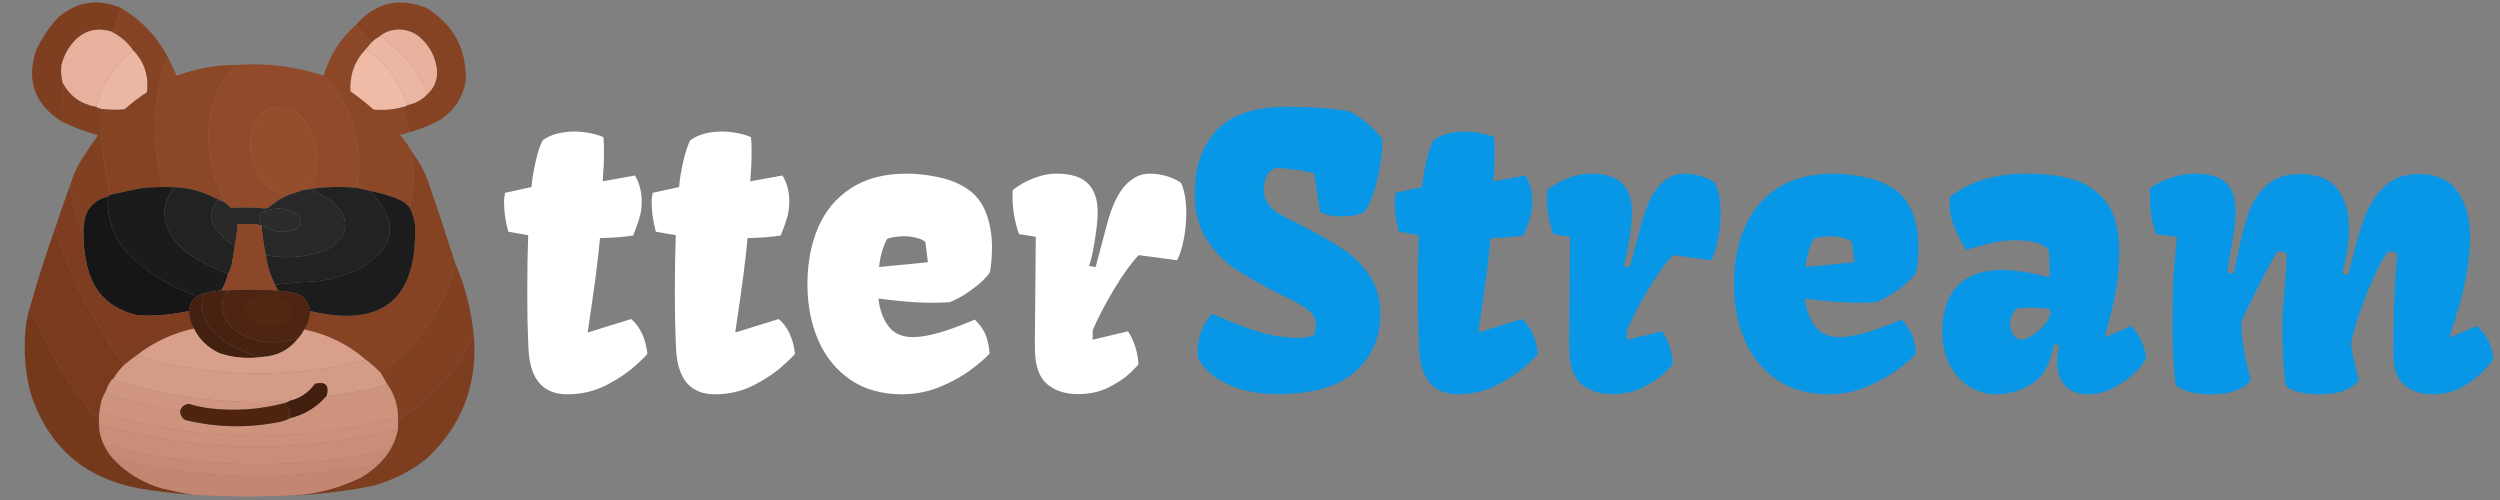 <svg width="160" height="32" viewBox="0 0 160 32" fill="none" xmlns="http://www.w3.org/2000/svg">
<rect x="0" y="0" width="160" height="32" fill="#808080" stroke="none"/>
<path opacity="0.991" fill-rule="evenodd" clip-rule="evenodd" d="M26.156 8.469C26.075 7.935 25.95 7.394 25.781 6.844C25.9 6.825 26.004 6.784 26.094 6.719C26.587 6.618 27.003 6.389 27.344 6.031C27.782 5.634 27.99 5.134 27.969 4.531C27.878 3.631 27.482 2.892 26.781 2.312C26.274 1.945 25.712 1.82 25.094 1.938C24.785 2.009 24.514 2.144 24.281 2.344C24.098 2.443 23.931 2.568 23.781 2.719C23.448 2.346 23.115 1.971 22.781 1.594C24.019 0.171 25.519 -0.193 27.281 0.5C29.017 1.564 29.86 3.116 29.812 5.156C29.613 6.297 29.019 7.161 28.031 7.75C27.431 8.058 26.806 8.297 26.156 8.469Z" fill="#854323"/>
<path opacity="0.993" fill-rule="evenodd" clip-rule="evenodd" d="M7.781 0.531C7.619 0.986 7.463 1.444 7.312 1.906C7.286 1.985 7.234 2.026 7.156 2.031C6.144 1.719 5.301 1.969 4.625 2.781C4.297 3.188 4.067 3.646 3.938 4.156C3.889 4.559 3.921 4.955 4.031 5.344C3.969 6.145 3.948 6.958 3.969 7.781C2.225 6.703 1.672 5.183 2.312 3.219C2.68 2.414 3.169 1.696 3.781 1.062C5.006 0.069 6.34 -0.108 7.781 0.531Z" fill="#7E3E20"/>
<path opacity="0.996" fill-rule="evenodd" clip-rule="evenodd" d="M22.781 1.594C23.115 1.971 23.448 2.346 23.781 2.719C23.656 2.865 23.531 3.01 23.406 3.156C22.697 3.909 22.374 4.805 22.438 5.844C22.945 6.205 23.435 6.591 23.906 7C24.543 7.065 25.168 7.013 25.781 6.844C25.95 7.394 26.075 7.935 26.156 8.469C25.979 8.548 25.791 8.6 25.594 8.625C25.904 8.987 26.175 9.372 26.406 9.781C26.372 9.785 26.352 9.806 26.344 9.844C26.536 11.005 26.495 12.151 26.219 13.281C25.985 13.008 25.694 12.81 25.344 12.688C24.796 12.474 24.234 12.317 23.656 12.219C23.394 12.149 23.123 12.087 22.844 12.031C23.241 9.515 22.668 7.245 21.125 5.219C20.998 5.081 20.862 4.956 20.719 4.844C21.091 3.557 21.778 2.474 22.781 1.594Z" fill="#8C4727"/>
<path fill-rule="evenodd" clip-rule="evenodd" d="M27.344 6.031C27.093 5.3 26.728 4.633 26.25 4.031C25.695 3.435 25.102 2.883 24.469 2.375C24.41 2.345 24.347 2.334 24.281 2.344C24.514 2.144 24.785 2.009 25.094 1.938C25.712 1.82 26.274 1.945 26.781 2.312C27.482 2.892 27.878 3.631 27.969 4.531C27.99 5.134 27.782 5.634 27.344 6.031Z" fill="#E8B29E"/>
<path fill-rule="evenodd" clip-rule="evenodd" d="M7.156 2.031C7.713 2.31 8.171 2.706 8.531 3.219C7.335 4.151 6.543 5.36 6.156 6.844C5.199 6.679 4.49 6.179 4.031 5.344C3.921 4.955 3.889 4.559 3.938 4.156C4.067 3.646 4.297 3.188 4.625 2.781C5.301 1.969 6.144 1.719 7.156 2.031Z" fill="#E7B19D"/>
<path fill-rule="evenodd" clip-rule="evenodd" d="M24.281 2.344C24.347 2.334 24.41 2.345 24.469 2.375C25.102 2.883 25.695 3.435 26.25 4.031C26.728 4.633 27.093 5.3 27.344 6.031C27.003 6.389 26.587 6.618 26.094 6.719C25.605 5.219 24.709 4.032 23.406 3.156C23.531 3.01 23.656 2.865 23.781 2.719C23.931 2.568 24.098 2.443 24.281 2.344Z" fill="#EBB6A3"/>
<path fill-rule="evenodd" clip-rule="evenodd" d="M8.531 3.219C9.248 3.974 9.54 4.87 9.406 5.906C8.9 6.235 8.421 6.599 7.969 7C7.467 7.046 6.967 7.036 6.469 6.969C6.35 6.95 6.246 6.909 6.156 6.844C6.543 5.36 7.335 4.151 8.531 3.219Z" fill="#EBB7A3"/>
<path opacity="0.996" fill-rule="evenodd" clip-rule="evenodd" d="M10.781 3.719C10.943 4.105 11.12 4.48 11.312 4.844C12.531 4.389 13.791 4.16 15.094 4.156C14.084 5.219 13.511 6.49 13.375 7.969C13.244 9.735 13.588 11.402 14.406 12.969C14.27 12.89 14.124 12.828 13.969 12.781C13.005 12.242 11.963 11.971 10.844 11.969C10.802 11.969 10.76 11.969 10.719 11.969C10.63 11.909 10.526 11.889 10.406 11.906C9.719 9.294 9.75 6.69 10.5 4.094C10.578 3.946 10.671 3.821 10.781 3.719Z" fill="#8C4727"/>
<path opacity="0.999" fill-rule="evenodd" clip-rule="evenodd" d="M20.719 4.844C20.862 4.956 20.998 5.081 21.125 5.219C22.668 7.245 23.241 9.515 22.844 12.031C21.858 11.928 20.879 11.949 19.906 12.094C19.74 12.115 19.573 12.135 19.406 12.156C19.871 11.823 20.153 11.365 20.25 10.781C20.466 9.346 20.039 8.148 18.969 7.188C17.488 6.506 16.519 6.954 16.062 8.531C15.892 9.659 16.142 10.68 16.812 11.594C17.244 12.119 17.796 12.411 18.469 12.469C17.993 12.686 17.555 12.967 17.156 13.312C17.083 13.323 17.01 13.333 16.938 13.344C16.218 13.273 15.499 13.263 14.781 13.312C14.663 13.183 14.538 13.069 14.406 12.969C13.588 11.402 13.244 9.735 13.375 7.969C13.511 6.49 14.084 5.219 15.094 4.156C17.015 4.015 18.89 4.244 20.719 4.844Z" fill="#914B2A"/>
<path fill-rule="evenodd" clip-rule="evenodd" d="M23.406 3.156C24.709 4.032 25.605 5.219 26.094 6.719C26.004 6.784 25.9 6.825 25.781 6.844C25.168 7.013 24.543 7.065 23.906 7C23.435 6.591 22.945 6.205 22.438 5.844C22.374 4.805 22.697 3.909 23.406 3.156Z" fill="#EFBBA7"/>
<path opacity="0.991" fill-rule="evenodd" clip-rule="evenodd" d="M4.031 5.344C4.49 6.179 5.199 6.679 6.156 6.844C6.246 6.909 6.35 6.95 6.469 6.969C6.451 7.825 6.482 8.679 6.562 9.531C6.692 10.516 6.848 11.495 7.031 12.469C6.99 12.51 6.948 12.552 6.906 12.594C5.958 12.821 5.448 13.425 5.375 14.406C5.344 14.634 5.333 14.864 5.344 15.094C4.942 14.046 4.65 12.984 4.469 11.906C4.65 11.289 4.911 10.706 5.25 10.156C5.582 9.648 5.925 9.148 6.281 8.656C5.48 8.438 4.71 8.146 3.969 7.781C3.948 6.958 3.969 6.145 4.031 5.344Z" fill="#814021"/>
<path fill-rule="evenodd" clip-rule="evenodd" d="M7.781 0.531C9.082 1.312 10.082 2.374 10.781 3.719C10.671 3.821 10.578 3.946 10.5 4.094C9.75 6.69 9.719 9.294 10.406 11.906C10.526 11.889 10.63 11.909 10.719 11.969C10.113 11.963 9.509 11.994 8.906 12.062C8.281 12.198 7.656 12.333 7.031 12.469C6.848 11.495 6.692 10.516 6.562 9.531C6.482 8.679 6.451 7.825 6.469 6.969C6.967 7.036 7.467 7.046 7.969 7C8.421 6.599 8.9 6.235 9.406 5.906C9.54 4.87 9.248 3.974 8.531 3.219C8.171 2.706 7.713 2.31 7.156 2.031C7.234 2.026 7.286 1.985 7.312 1.906C7.463 1.444 7.619 0.986 7.781 0.531Z" fill="#864324"/>
<path fill-rule="evenodd" clip-rule="evenodd" d="M19.406 12.156C19.104 12.271 18.791 12.375 18.469 12.469C17.796 12.411 17.244 12.119 16.812 11.594C16.142 10.68 15.892 9.659 16.062 8.531C16.519 6.954 17.488 6.506 18.969 7.188C20.039 8.148 20.466 9.346 20.25 10.781C20.153 11.365 19.871 11.823 19.406 12.156Z" fill="#954E2C"/>
<path opacity="0.996" fill-rule="evenodd" clip-rule="evenodd" d="M26.406 9.781C26.808 10.312 27.131 10.896 27.375 11.531C27.988 13.318 28.581 15.11 29.156 16.906C28.355 19.789 26.75 22.101 24.344 23.844C24.029 23.529 23.696 23.237 23.344 22.969C22.222 22.012 20.931 21.387 19.469 21.094C19.718 20.74 19.843 20.345 19.844 19.906C24.474 20.995 26.714 19.161 26.562 14.406C26.504 14.012 26.389 13.637 26.219 13.281C26.495 12.151 26.536 11.005 26.344 9.844C26.352 9.806 26.372 9.785 26.406 9.781Z" fill="#864324"/>
<path fill-rule="evenodd" clip-rule="evenodd" d="M10.719 11.969C10.76 11.969 10.802 11.969 10.844 11.969C10.913 12.018 10.996 12.049 11.094 12.062C10.354 13.102 10.344 14.155 11.062 15.219C11.453 15.735 11.922 16.162 12.469 16.5C13.158 16.897 13.866 17.241 14.594 17.531C14.508 17.912 14.363 18.267 14.156 18.594C13.773 18.619 13.398 18.681 13.031 18.781C12.847 18.832 12.68 18.915 12.531 19.031C12.539 18.977 12.519 18.935 12.469 18.906C10.778 18.308 9.309 17.37 8.062 16.094C7.214 15.059 6.829 13.893 6.906 12.594C6.948 12.552 6.99 12.51 7.031 12.469C7.656 12.333 8.281 12.198 8.906 12.062C9.509 11.994 10.113 11.963 10.719 11.969Z" fill="#1C1B1B"/>
<path fill-rule="evenodd" clip-rule="evenodd" d="M22.844 12.031C23.123 12.087 23.394 12.149 23.656 12.219C25.573 14.141 25.365 15.798 23.031 17.188C22.18 17.603 21.285 17.874 20.344 18C19.406 18.041 18.489 18.114 17.594 18.219C17.311 17.671 17.123 17.088 17.031 16.469C17.023 16.423 17.034 16.381 17.062 16.344C18.165 16.542 19.259 16.49 20.344 16.188C21 16 21.532 15.636 21.938 15.094C22.188 14.496 22.126 13.933 21.75 13.406C21.573 13.229 21.396 13.052 21.219 12.875C20.773 12.611 20.335 12.351 19.906 12.094C20.879 11.949 21.858 11.928 22.844 12.031Z" fill="#222222"/>
<path fill-rule="evenodd" clip-rule="evenodd" d="M10.844 11.969C11.963 11.971 13.005 12.242 13.969 12.781C13.514 13.279 13.42 13.842 13.688 14.469C14.027 15.006 14.475 15.423 15.031 15.719C14.971 16.157 14.898 16.595 14.812 17.031C14.758 17.213 14.685 17.379 14.594 17.531C13.866 17.241 13.158 16.897 12.469 16.5C11.922 16.162 11.453 15.735 11.062 15.219C10.344 14.155 10.354 13.102 11.094 12.062C10.996 12.049 10.913 12.018 10.844 11.969Z" fill="#222222"/>
<path fill-rule="evenodd" clip-rule="evenodd" d="M19.906 12.094C20.335 12.351 20.773 12.611 21.219 12.875C21.396 13.052 21.573 13.229 21.75 13.406C22.126 13.933 22.188 14.496 21.938 15.094C21.532 15.636 21 16 20.344 16.188C19.259 16.49 18.165 16.542 17.062 16.344C17.034 16.381 17.023 16.423 17.031 16.469C16.895 15.794 16.791 15.107 16.719 14.406C17.447 14.894 18.218 14.967 19.031 14.625C19.382 14.253 19.341 13.92 18.906 13.625C18.227 13.28 17.539 13.259 16.844 13.562C16.567 13.757 16.504 13.997 16.656 14.281C16.582 14.339 16.499 14.36 16.406 14.344C16.01 14.344 15.615 14.344 15.219 14.344C15.18 14.806 15.117 15.264 15.031 15.719C14.475 15.423 14.027 15.006 13.688 14.469C13.42 13.842 13.514 13.279 13.969 12.781C14.124 12.828 14.27 12.89 14.406 12.969C14.538 13.069 14.663 13.183 14.781 13.312C15.499 13.263 16.218 13.273 16.938 13.344C17.01 13.333 17.083 13.323 17.156 13.312C17.555 12.967 17.993 12.686 18.469 12.469C18.791 12.375 19.104 12.271 19.406 12.156C19.573 12.135 19.74 12.115 19.906 12.094Z" fill="#282828"/>
<path fill-rule="evenodd" clip-rule="evenodd" d="M23.656 12.219C24.234 12.317 24.796 12.474 25.344 12.688C25.694 12.81 25.985 13.008 26.219 13.281C26.389 13.637 26.504 14.012 26.562 14.406C26.714 19.161 24.474 20.995 19.844 19.906C19.707 19.19 19.27 18.784 18.531 18.688C18.282 18.647 18.032 18.616 17.781 18.594C17.717 18.468 17.654 18.343 17.594 18.219C18.489 18.114 19.406 18.041 20.344 18C21.285 17.874 22.18 17.603 23.031 17.188C25.365 15.798 25.573 14.141 23.656 12.219Z" fill="#1C1C1C"/>
<path fill-rule="evenodd" clip-rule="evenodd" d="M6.906 12.594C6.829 13.893 7.214 15.059 8.062 16.094C9.309 17.37 10.778 18.308 12.469 18.906C12.519 18.935 12.539 18.977 12.531 19.031C12.252 19.256 12.107 19.547 12.094 19.906C11.024 20.145 9.94 20.238 8.844 20.188C6.942 19.764 5.827 18.587 5.5 16.656C5.392 16.141 5.34 15.62 5.344 15.094C5.333 14.864 5.344 14.634 5.375 14.406C5.448 13.425 5.958 12.821 6.906 12.594Z" fill="#161616"/>
<path fill-rule="evenodd" clip-rule="evenodd" d="M16.719 14.406C16.599 14.424 16.495 14.403 16.406 14.344C16.499 14.36 16.582 14.339 16.656 14.281C16.504 13.997 16.567 13.757 16.844 13.562C17.539 13.259 18.227 13.28 18.906 13.625C19.341 13.92 19.382 14.253 19.031 14.625C18.218 14.967 17.447 14.894 16.719 14.406Z" fill="#2C2C2C"/>
<path opacity="0.998" fill-rule="evenodd" clip-rule="evenodd" d="M4.469 11.906C4.65 12.984 4.942 14.046 5.344 15.094C5.34 15.62 5.392 16.141 5.5 16.656C5.827 18.587 6.942 19.764 8.844 20.188C9.94 20.238 11.024 20.145 12.094 19.906C12.101 20.31 12.205 20.685 12.406 21.031C11.066 21.326 9.858 21.889 8.781 22.719C8.499 22.912 8.228 23.12 7.969 23.344C5.993 20.685 4.514 17.768 3.531 14.594C3.833 13.689 4.145 12.793 4.469 11.906Z" fill="#7E3D20"/>
<path fill-rule="evenodd" clip-rule="evenodd" d="M16.406 14.344C16.495 14.403 16.599 14.424 16.719 14.406C16.791 15.107 16.895 15.794 17.031 16.469C17.123 17.088 17.311 17.671 17.594 18.219C17.654 18.343 17.717 18.468 17.781 18.594C16.626 18.515 15.48 18.515 14.344 18.594C14.281 18.594 14.219 18.594 14.156 18.594C14.363 18.267 14.508 17.912 14.594 17.531C14.685 17.379 14.758 17.213 14.812 17.031C14.898 16.595 14.971 16.157 15.031 15.719C15.117 15.264 15.18 14.806 15.219 14.344C15.615 14.344 16.01 14.344 16.406 14.344Z" fill="#8B4727"/>
<path opacity="0.997" fill-rule="evenodd" clip-rule="evenodd" d="M3.531 14.594C4.514 17.768 5.993 20.685 7.969 23.344C7.69 23.601 7.461 23.892 7.281 24.219C7.221 24.247 7.169 24.289 7.125 24.344C6.977 24.557 6.862 24.786 6.781 25.031C6.583 25.354 6.458 25.708 6.406 26.094C6.344 26.436 6.324 26.79 6.344 27.156C6.344 27.177 6.344 27.198 6.344 27.219C6.294 27.128 6.262 27.024 6.25 26.906C4.459 24.727 3.012 22.332 1.906 19.719C2.385 17.991 2.927 16.283 3.531 14.594Z" fill="#793A1D"/>
<path opacity="0.996" fill-rule="evenodd" clip-rule="evenodd" d="M29.156 16.906C29.816 18.44 30.212 20.044 30.344 21.719C30.305 21.712 30.274 21.691 30.25 21.656C29.843 22.448 29.374 23.198 28.844 23.906C28.338 24.506 27.796 25.079 27.219 25.625C26.699 26.051 26.158 26.447 25.594 26.812C25.555 26.955 25.514 27.09 25.469 27.219C25.469 27.052 25.469 26.885 25.469 26.719C25.463 25.932 25.234 25.224 24.781 24.594C24.635 24.344 24.49 24.094 24.344 23.844C26.75 22.101 28.355 19.789 29.156 16.906Z" fill="#814021"/>
<path fill-rule="evenodd" clip-rule="evenodd" d="M14.344 18.594C15.48 18.515 16.626 18.515 17.781 18.594C18.032 18.616 18.282 18.647 18.531 18.688C19.27 18.784 19.707 19.19 19.844 19.906C19.843 20.345 19.718 20.74 19.469 21.094C19.353 21.326 19.207 21.535 19.031 21.719C19.027 21.685 19.007 21.664 18.969 21.656C17.657 22.092 16.407 21.957 15.219 21.25C14.502 20.785 14.179 20.129 14.25 19.281C14.316 19.045 14.431 18.836 14.594 18.656C14.519 18.598 14.436 18.577 14.344 18.594Z" fill="#4D2512"/>
<path fill-rule="evenodd" clip-rule="evenodd" d="M14.156 18.594C14.219 18.594 14.281 18.594 14.344 18.594C14.436 18.577 14.519 18.598 14.594 18.656C14.431 18.836 14.316 19.045 14.25 19.281C14.179 20.129 14.502 20.785 15.219 21.25C16.407 21.957 17.657 22.092 18.969 21.656C19.007 21.664 19.027 21.685 19.031 21.719C18.458 22.422 17.708 22.797 16.781 22.844C15.651 22.607 14.641 22.107 13.75 21.344C13.258 20.827 12.976 20.213 12.906 19.5C12.933 19.257 12.975 19.017 13.031 18.781C13.398 18.681 13.773 18.619 14.156 18.594Z" fill="#472210"/>
<path fill-rule="evenodd" clip-rule="evenodd" d="M16.531 18.906C17.266 18.773 17.902 18.96 18.438 19.469C18.769 20.038 18.633 20.465 18.031 20.75C17.366 20.936 16.741 20.853 16.156 20.5C15.5 19.791 15.625 19.26 16.531 18.906Z" fill="#532813"/>
<path fill-rule="evenodd" clip-rule="evenodd" d="M13.031 18.781C12.975 19.017 12.933 19.257 12.906 19.5C12.976 20.213 13.258 20.827 13.75 21.344C14.641 22.107 15.651 22.607 16.781 22.844C15.867 22.973 14.971 22.9 14.094 22.625C13.336 22.29 12.773 21.759 12.406 21.031C12.205 20.685 12.101 20.31 12.094 19.906C12.107 19.547 12.252 19.256 12.531 19.031C12.68 18.915 12.847 18.832 13.031 18.781Z" fill="#432010"/>
<path opacity="0.987" fill-rule="evenodd" clip-rule="evenodd" d="M1.906 19.719C3.012 22.332 4.459 24.727 6.25 26.906C6.262 27.024 6.294 27.128 6.344 27.219C6.353 27.661 6.457 28.078 6.656 28.469C6.818 28.814 7.026 29.126 7.281 29.406C8.132 30.286 9.153 30.9 10.344 31.25C11.014 31.412 11.68 31.548 12.344 31.656C11.17 31.582 10.004 31.447 8.844 31.25C5.325 30.564 3.023 28.512 1.938 25.094C1.613 23.8 1.509 22.488 1.625 21.156C1.666 20.659 1.76 20.179 1.906 19.719Z" fill="#74371A"/>
<path opacity="0.997" fill-rule="evenodd" clip-rule="evenodd" d="M30.344 21.719C30.524 24.762 29.504 27.314 27.281 29.375C26.292 30.151 25.187 30.714 23.969 31.062C22.073 31.466 20.157 31.685 18.219 31.719C19.924 31.703 21.549 31.318 23.094 30.562C23.507 30.326 23.882 30.044 24.219 29.719C24.514 29.444 24.764 29.131 24.969 28.781C25.209 28.374 25.375 27.936 25.469 27.469C25.469 27.385 25.469 27.302 25.469 27.219C25.514 27.09 25.555 26.955 25.594 26.812C26.158 26.447 26.699 26.051 27.219 25.625C27.796 25.079 28.338 24.506 28.844 23.906C29.374 23.198 29.843 22.448 30.25 21.656C30.274 21.691 30.305 21.712 30.344 21.719Z" fill="#7D3D1F"/>
<path fill-rule="evenodd" clip-rule="evenodd" d="M12.406 21.031C12.773 21.759 13.336 22.29 14.094 22.625C14.971 22.9 15.867 22.973 16.781 22.844C17.708 22.797 18.458 22.422 19.031 21.719C19.207 21.535 19.353 21.326 19.469 21.094C20.931 21.387 22.222 22.012 23.344 22.969C23.337 23.007 23.316 23.039 23.281 23.062C19.155 24.088 15.009 24.171 10.844 23.312C10.134 23.161 9.447 22.963 8.781 22.719C9.858 21.889 11.066 21.326 12.406 21.031Z" fill="#D8A08B"/>
<path fill-rule="evenodd" clip-rule="evenodd" d="M8.781 22.719C9.447 22.963 10.134 23.161 10.844 23.312C15.009 24.171 19.155 24.088 23.281 23.062C23.316 23.039 23.337 23.007 23.344 22.969C23.696 23.237 24.029 23.529 24.344 23.844C24.49 24.094 24.635 24.344 24.781 24.594C23.502 24.983 22.211 25.233 20.906 25.344C21.085 24.658 20.835 24.398 20.156 24.562C19.751 25.13 19.209 25.494 18.531 25.656C14.785 25.917 11.118 25.49 7.531 24.375C7.418 24.363 7.334 24.31 7.281 24.219C7.461 23.892 7.69 23.601 7.969 23.344C8.228 23.12 8.499 22.912 8.781 22.719Z" fill="#D49B86"/>
<path fill-rule="evenodd" clip-rule="evenodd" d="M7.281 24.219C7.334 24.31 7.418 24.363 7.531 24.375C11.118 25.49 14.785 25.917 18.531 25.656C18.458 25.709 18.375 25.751 18.281 25.781C16.661 26.216 15.015 26.331 13.344 26.125C12.908 26.063 12.481 25.969 12.062 25.844C11.8 25.887 11.623 26.033 11.531 26.281C9.94 26.045 8.377 25.68 6.844 25.188C6.797 25.146 6.776 25.093 6.781 25.031C6.862 24.786 6.977 24.557 7.125 24.344C7.169 24.289 7.221 24.247 7.281 24.219Z" fill="#D09681"/>
<path fill-rule="evenodd" clip-rule="evenodd" d="M20.906 25.344C20.277 26.076 19.485 26.555 18.531 26.781C18.594 26.419 18.49 26.117 18.219 25.875C18.253 25.851 18.274 25.82 18.281 25.781C18.375 25.751 18.458 25.709 18.531 25.656C19.209 25.494 19.751 25.13 20.156 24.562C20.835 24.398 21.085 24.658 20.906 25.344Z" fill="#411E0E"/>
<path fill-rule="evenodd" clip-rule="evenodd" d="M24.781 24.594C25.234 25.224 25.463 25.932 25.469 26.719C19.085 28.388 12.731 28.284 6.406 26.406C6.406 26.302 6.406 26.198 6.406 26.094C6.458 25.708 6.583 25.354 6.781 25.031C6.776 25.093 6.797 25.146 6.844 25.188C8.377 25.68 9.94 26.045 11.531 26.281C11.53 26.539 11.634 26.737 11.844 26.875C13.854 27.368 15.875 27.41 17.906 27C18.132 26.954 18.34 26.881 18.531 26.781C19.485 26.555 20.277 26.076 20.906 25.344C22.211 25.233 23.502 24.983 24.781 24.594Z" fill="#CD937D"/>
<path fill-rule="evenodd" clip-rule="evenodd" d="M18.281 25.781C18.274 25.82 18.253 25.851 18.219 25.875C18.49 26.117 18.594 26.419 18.531 26.781C18.34 26.881 18.132 26.954 17.906 27C15.875 27.41 13.854 27.368 11.844 26.875C11.634 26.737 11.53 26.539 11.531 26.281C11.623 26.033 11.8 25.887 12.062 25.844C12.481 25.969 12.908 26.063 13.344 26.125C15.015 26.331 16.661 26.216 18.281 25.781Z" fill="#4E230F"/>
<path fill-rule="evenodd" clip-rule="evenodd" d="M6.406 26.094C6.406 26.198 6.406 26.302 6.406 26.406C12.731 28.284 19.085 28.388 25.469 26.719C25.469 26.885 25.469 27.052 25.469 27.219C25.469 27.302 25.469 27.385 25.469 27.469C19.065 29.05 12.69 28.946 6.344 27.156C6.324 26.79 6.344 26.436 6.406 26.094Z" fill="#CC907B"/>
<path fill-rule="evenodd" clip-rule="evenodd" d="M6.344 27.156C12.69 28.946 19.065 29.05 25.469 27.469C25.375 27.936 25.209 28.374 24.969 28.781C18.84 30.119 12.735 30.015 6.656 28.469C6.457 28.078 6.353 27.661 6.344 27.219C6.344 27.198 6.344 27.177 6.344 27.156Z" fill="#C98D78"/>
<path fill-rule="evenodd" clip-rule="evenodd" d="M6.656 28.469C12.735 30.015 18.84 30.119 24.969 28.781C24.764 29.131 24.514 29.444 24.219 29.719C18.55 30.81 12.904 30.706 7.281 29.406C7.026 29.126 6.818 28.814 6.656 28.469Z" fill="#C68A74"/>
<path fill-rule="evenodd" clip-rule="evenodd" d="M7.281 29.406C12.904 30.706 18.55 30.81 24.219 29.719C23.882 30.044 23.507 30.326 23.094 30.562C21.549 31.318 19.924 31.703 18.219 31.719C16.26 31.809 14.302 31.788 12.344 31.656C11.68 31.548 11.014 31.412 10.344 31.25C9.153 30.9 8.132 30.286 7.281 29.406Z" fill="#C38671"/>
<path d="M33.746 18.531C33.746 17.258 33.766 16.098 33.805 15.051L32.527 14.828C32.426 14.438 32.355 14.094 32.316 13.797C32.277 13.5 32.258 13.184 32.258 12.848L32.281 12.613C32.305 12.504 32.316 12.414 32.316 12.344L34.016 11.969C34.055 11.484 34.145 10.938 34.285 10.328C34.426 9.719 34.574 9.27 34.73 8.98C34.98 8.793 35.281 8.652 35.633 8.559C35.984 8.465 36.363 8.418 36.77 8.418C37.113 8.418 37.445 8.453 37.766 8.523C38.094 8.586 38.379 8.672 38.621 8.781C38.645 9.047 38.656 9.352 38.656 9.695C38.656 10.258 38.629 10.895 38.574 11.605L40.637 11.23C40.926 11.73 41.07 12.273 41.07 12.859C41.07 13.266 41.02 13.633 40.918 13.961C40.824 14.289 40.691 14.66 40.52 15.074C40.004 15.16 39.297 15.215 38.398 15.238C38.289 16.512 38.047 18.383 37.672 20.852L37.613 21.25L37.637 21.273L40.391 20.418C40.961 20.895 41.309 21.629 41.434 22.621C41.434 22.676 41.18 22.934 40.672 23.395C40.172 23.848 39.543 24.27 38.785 24.66C38.027 25.043 37.203 25.234 36.312 25.234C34.758 25.234 33.93 24.285 33.828 22.387C33.773 21.426 33.746 20.141 33.746 18.531ZM43.191 18.531C43.191 17.258 43.211 16.098 43.25 15.051L41.973 14.828C41.871 14.438 41.801 14.094 41.762 13.797C41.723 13.5 41.703 13.184 41.703 12.848L41.727 12.613C41.75 12.504 41.762 12.414 41.762 12.344L43.461 11.969C43.5 11.484 43.59 10.938 43.73 10.328C43.871 9.719 44.02 9.27 44.176 8.98C44.426 8.793 44.727 8.652 45.078 8.559C45.43 8.465 45.809 8.418 46.215 8.418C46.559 8.418 46.891 8.453 47.211 8.523C47.539 8.586 47.824 8.672 48.066 8.781C48.09 9.047 48.102 9.352 48.102 9.695C48.102 10.258 48.074 10.895 48.02 11.605L50.082 11.23C50.371 11.73 50.516 12.273 50.516 12.859C50.516 13.266 50.465 13.633 50.363 13.961C50.27 14.289 50.137 14.66 49.965 15.074C49.449 15.16 48.742 15.215 47.844 15.238C47.734 16.512 47.492 18.383 47.117 20.852L47.059 21.25L47.082 21.273L49.836 20.418C50.406 20.895 50.754 21.629 50.879 22.621C50.879 22.676 50.625 22.934 50.117 23.395C49.617 23.848 48.988 24.27 48.23 24.66C47.473 25.043 46.648 25.234 45.758 25.234C44.203 25.234 43.375 24.285 43.273 22.387C43.219 21.426 43.191 20.141 43.191 18.531ZM51.676 18.191C51.676 16.84 51.902 15.633 52.355 14.57C52.809 13.508 53.508 12.668 54.453 12.051C55.406 11.426 56.594 11.113 58.016 11.113C58.758 11.113 59.5 11.203 60.242 11.383C60.984 11.555 61.613 11.844 62.129 12.25C62.605 12.633 62.949 13.141 63.16 13.773C63.379 14.398 63.488 15.094 63.488 15.859C63.488 16.367 63.445 16.887 63.359 17.418C63.266 17.574 63.082 17.781 62.809 18.039C62.535 18.289 62.215 18.535 61.848 18.777C61.48 19.02 61.125 19.207 60.781 19.34C60.453 19.363 60.113 19.375 59.762 19.375C59.145 19.375 58.52 19.348 57.887 19.293C57.254 19.238 56.699 19.176 56.223 19.105C56.285 19.77 56.488 20.348 56.832 20.84C57.176 21.332 57.723 21.578 58.473 21.578C58.543 21.578 58.656 21.57 58.812 21.555C59.289 21.508 59.844 21.383 60.477 21.18C61.117 20.969 61.754 20.727 62.387 20.453C62.684 20.75 62.902 21.047 63.043 21.344C63.184 21.641 63.281 22.066 63.336 22.621C63.094 22.902 62.699 23.246 62.152 23.652C61.613 24.059 60.953 24.426 60.172 24.754C59.391 25.074 58.574 25.234 57.723 25.234C56.441 25.234 55.344 24.926 54.43 24.309C53.523 23.684 52.836 22.84 52.367 21.777C51.906 20.707 51.676 19.512 51.676 18.191ZM59.223 15.496C59.113 15.379 58.93 15.289 58.672 15.227C58.414 15.156 58.145 15.121 57.863 15.121C57.637 15.121 57.406 15.141 57.172 15.18C56.945 15.219 56.809 15.262 56.762 15.309C56.496 15.832 56.328 16.426 56.258 17.09L59.387 16.785L59.223 15.496ZM66.231 21.859C66.231 21.523 66.238 20.699 66.254 19.387C66.277 16.809 66.289 15.398 66.289 15.156L65.211 14.98C65.062 14.535 64.957 14.117 64.894 13.727C64.832 13.336 64.801 12.941 64.801 12.543C64.801 12.379 64.805 12.254 64.812 12.168C64.945 12.051 65.152 11.91 65.434 11.746C65.715 11.582 66.047 11.438 66.43 11.312C66.812 11.18 67.203 11.113 67.602 11.113C68.531 11.113 69.203 11.32 69.617 11.734C70.039 12.148 70.25 12.754 70.25 13.551C70.25 14.035 70.188 14.656 70.062 15.414C69.945 16.164 69.824 16.699 69.699 17.02L70.121 17.09L70.824 14.441C71.137 13.246 71.527 12.395 71.996 11.887C72.465 11.371 72.992 11.113 73.578 11.113C73.961 11.113 74.34 11.172 74.715 11.289C75.098 11.406 75.391 11.551 75.594 11.723C75.812 12.207 75.922 12.852 75.922 13.656C75.922 14.219 75.867 14.777 75.758 15.332C75.648 15.879 75.508 16.32 75.336 16.656L72.875 16.328C72.375 16.859 71.844 17.598 71.281 18.543C70.719 19.48 70.269 20.344 69.934 21.133L69.922 21.742L72.195 21.203C72.578 21.789 72.801 22.484 72.863 23.289C72.863 23.336 72.688 23.527 72.336 23.863C71.984 24.199 71.519 24.512 70.941 24.801C70.371 25.082 69.715 25.223 68.973 25.223C68.207 25.223 67.566 25.02 67.051 24.613C66.543 24.199 66.273 23.504 66.242 22.527C66.234 22.41 66.231 22.188 66.231 21.859Z" fill="white"/>
<path d="M76.648 22.434C76.648 22.035 76.723 21.633 76.871 21.227C77.019 20.82 77.25 20.438 77.562 20.078C78.703 20.578 79.695 20.961 80.539 21.227C81.391 21.492 82.266 21.625 83.164 21.625C83.328 21.625 83.496 21.609 83.668 21.578C83.848 21.547 83.988 21.504 84.09 21.449C84.129 21.363 84.16 21.254 84.184 21.121C84.207 20.98 84.219 20.867 84.219 20.781C84.219 20.398 84.035 20.07 83.668 19.797C83.301 19.523 82.816 19.25 82.215 18.977L81.805 18.777C80.633 18.176 79.691 17.637 78.981 17.16C78.277 16.676 77.68 16.043 77.188 15.262C76.703 14.473 76.461 13.508 76.461 12.367C76.461 10.695 76.926 9.355 77.856 8.348C78.793 7.34 80.281 6.836 82.32 6.836C84.062 6.836 85.441 6.941 86.457 7.152C86.879 7.402 87.246 7.664 87.559 7.938C87.879 8.203 88.184 8.527 88.473 8.91C88.473 9.457 88.418 10.051 88.309 10.691C88.207 11.324 88.062 11.906 87.875 12.438C87.695 12.969 87.5 13.352 87.289 13.586C87.109 13.672 86.91 13.738 86.691 13.785C86.473 13.824 86.203 13.844 85.883 13.844C85.547 13.844 85.273 13.82 85.062 13.773C84.852 13.727 84.656 13.648 84.477 13.539L84.113 11.102C83.66 10.977 83.18 10.887 82.672 10.832C82.164 10.77 81.82 10.742 81.641 10.75C81.352 10.883 81.152 11.07 81.043 11.312C80.941 11.547 80.891 11.828 80.891 12.156C80.891 12.508 80.984 12.812 81.172 13.07C81.367 13.32 81.602 13.527 81.875 13.691C82.148 13.855 82.5 14.039 82.93 14.242L83.445 14.5C84.562 15.086 85.441 15.598 86.082 16.035C86.723 16.473 87.258 17.027 87.688 17.699C88.125 18.363 88.344 19.168 88.344 20.113C88.344 21.215 88.055 22.164 87.477 22.961C86.898 23.75 86.156 24.32 85.25 24.672C84.758 24.867 84.215 25.008 83.621 25.094C83.027 25.18 82.34 25.223 81.559 25.223C81.027 25.223 80.457 25.156 79.848 25.023C79.238 24.891 78.644 24.656 78.066 24.32C77.496 23.984 77.039 23.535 76.695 22.973C76.664 22.824 76.648 22.645 76.648 22.434ZM90.746 18.531C90.746 17.258 90.766 16.098 90.805 15.051L89.527 14.828C89.426 14.438 89.356 14.094 89.316 13.797C89.277 13.5 89.258 13.184 89.258 12.848L89.281 12.613C89.305 12.504 89.316 12.414 89.316 12.344L91.016 11.969C91.055 11.484 91.144 10.938 91.285 10.328C91.426 9.719 91.574 9.27 91.731 8.98C91.981 8.793 92.281 8.652 92.633 8.559C92.984 8.465 93.363 8.418 93.769 8.418C94.113 8.418 94.445 8.453 94.766 8.523C95.094 8.586 95.379 8.672 95.621 8.781C95.644 9.047 95.656 9.352 95.656 9.695C95.656 10.258 95.629 10.895 95.574 11.605L97.637 11.23C97.926 11.73 98.07 12.273 98.07 12.859C98.07 13.266 98.019 13.633 97.918 13.961C97.824 14.289 97.691 14.66 97.519 15.074C97.004 15.16 96.297 15.215 95.398 15.238C95.289 16.512 95.047 18.383 94.672 20.852L94.613 21.25L94.637 21.273L97.391 20.418C97.961 20.895 98.309 21.629 98.434 22.621C98.434 22.676 98.18 22.934 97.672 23.395C97.172 23.848 96.543 24.27 95.785 24.66C95.027 25.043 94.203 25.234 93.312 25.234C91.758 25.234 90.93 24.285 90.828 22.387C90.773 21.426 90.746 20.141 90.746 18.531ZM100.426 21.859C100.426 21.523 100.434 20.699 100.449 19.387C100.473 16.809 100.484 15.398 100.484 15.156L99.406 14.98C99.258 14.535 99.152 14.117 99.09 13.727C99.027 13.336 98.996 12.941 98.996 12.543C98.996 12.379 99 12.254 99.008 12.168C99.141 12.051 99.348 11.91 99.629 11.746C99.91 11.582 100.242 11.438 100.625 11.312C101.008 11.18 101.398 11.113 101.797 11.113C102.727 11.113 103.398 11.32 103.812 11.734C104.234 12.148 104.445 12.754 104.445 13.551C104.445 14.035 104.383 14.656 104.258 15.414C104.141 16.164 104.02 16.699 103.895 17.02L104.316 17.09L105.02 14.441C105.332 13.246 105.723 12.395 106.191 11.887C106.66 11.371 107.188 11.113 107.773 11.113C108.156 11.113 108.535 11.172 108.91 11.289C109.293 11.406 109.586 11.551 109.789 11.723C110.008 12.207 110.117 12.852 110.117 13.656C110.117 14.219 110.062 14.777 109.953 15.332C109.844 15.879 109.703 16.32 109.531 16.656L107.07 16.328C106.57 16.859 106.039 17.598 105.477 18.543C104.914 19.48 104.465 20.344 104.129 21.133L104.117 21.742L106.391 21.203C106.773 21.789 106.996 22.484 107.059 23.289C107.059 23.336 106.883 23.527 106.531 23.863C106.18 24.199 105.715 24.512 105.137 24.801C104.566 25.082 103.91 25.223 103.168 25.223C102.402 25.223 101.762 25.02 101.246 24.613C100.738 24.199 100.469 23.504 100.438 22.527C100.43 22.41 100.426 22.188 100.426 21.859ZM110.973 18.191C110.973 16.84 111.199 15.633 111.652 14.57C112.105 13.508 112.805 12.668 113.75 12.051C114.703 11.426 115.891 11.113 117.312 11.113C118.055 11.113 118.797 11.203 119.539 11.383C120.281 11.555 120.91 11.844 121.426 12.25C121.902 12.633 122.246 13.141 122.457 13.773C122.676 14.398 122.785 15.094 122.785 15.859C122.785 16.367 122.742 16.887 122.656 17.418C122.562 17.574 122.379 17.781 122.105 18.039C121.832 18.289 121.512 18.535 121.145 18.777C120.777 19.02 120.422 19.207 120.078 19.34C119.75 19.363 119.41 19.375 119.059 19.375C118.441 19.375 117.816 19.348 117.184 19.293C116.551 19.238 115.996 19.176 115.52 19.105C115.582 19.77 115.785 20.348 116.129 20.84C116.473 21.332 117.02 21.578 117.77 21.578C117.84 21.578 117.953 21.57 118.109 21.555C118.586 21.508 119.141 21.383 119.773 21.18C120.414 20.969 121.051 20.727 121.684 20.453C121.98 20.75 122.199 21.047 122.34 21.344C122.48 21.641 122.578 22.066 122.633 22.621C122.391 22.902 121.996 23.246 121.449 23.652C120.91 24.059 120.25 24.426 119.469 24.754C118.688 25.074 117.871 25.234 117.02 25.234C115.738 25.234 114.641 24.926 113.727 24.309C112.82 23.684 112.133 22.84 111.664 21.777C111.203 20.707 110.973 19.512 110.973 18.191ZM118.52 15.496C118.41 15.379 118.227 15.289 117.969 15.227C117.711 15.156 117.441 15.121 117.16 15.121C116.934 15.121 116.703 15.141 116.469 15.18C116.242 15.219 116.105 15.262 116.059 15.309C115.793 15.832 115.625 16.426 115.555 17.09L118.684 16.785L118.52 15.496ZM128.105 17.277C128.566 17.277 129.074 17.324 129.629 17.418C130.191 17.512 130.707 17.625 131.176 17.758V17.395C131.176 17.152 131.168 16.883 131.152 16.586C131.145 16.289 131.129 16.094 131.105 16C131.035 15.867 130.832 15.73 130.496 15.59C130.168 15.449 129.629 15.379 128.879 15.379C128.418 15.379 127.941 15.438 127.449 15.555C126.965 15.664 126.426 15.812 125.832 16C125.512 15.469 125.254 14.965 125.059 14.488C124.871 14.004 124.777 13.52 124.777 13.035C124.777 12.887 124.789 12.738 124.812 12.59C126.078 11.605 127.715 11.113 129.723 11.113C130.832 11.113 131.816 11.238 132.676 11.488C133.535 11.738 134.242 12.223 134.797 12.941C135.352 13.66 135.629 14.68 135.629 16C135.629 17.289 135.477 18.539 135.172 19.75C134.875 20.953 134.723 21.566 134.715 21.59L136.414 20.863C136.641 21.105 136.84 21.402 137.012 21.754C137.191 22.098 137.305 22.496 137.352 22.949C137.242 23.184 137.004 23.484 136.637 23.852C136.27 24.211 135.82 24.531 135.289 24.812C134.758 25.094 134.203 25.234 133.625 25.234C132.977 25.234 132.484 25.043 132.148 24.66C131.82 24.277 131.656 23.781 131.656 23.172C131.656 22.828 131.707 22.48 131.809 22.129L131.457 22.023C131.238 23.258 130.773 24.102 130.062 24.555C129.352 25.008 128.566 25.234 127.707 25.234C127.145 25.234 126.602 25.078 126.078 24.766C125.555 24.445 125.129 23.984 124.801 23.383C124.473 22.773 124.309 22.062 124.309 21.25C124.309 19.953 124.633 18.969 125.281 18.297C125.93 17.617 126.871 17.277 128.105 17.277ZM129.441 21.742C129.637 21.703 129.867 21.594 130.133 21.414C130.406 21.234 130.648 21.02 130.859 20.77C131.07 20.52 131.195 20.281 131.234 20.055L131.164 19.773C130.75 19.719 130.309 19.691 129.84 19.691C129.441 19.691 129.168 19.723 129.02 19.785C128.77 20.066 128.645 20.379 128.645 20.723C128.645 20.973 128.707 21.199 128.832 21.402C128.965 21.605 129.168 21.719 129.441 21.742ZM139.039 20.922C139.039 19.648 139.055 18.688 139.086 18.039C139.117 17.383 139.199 16.422 139.332 15.156L137.984 14.98C137.82 14.473 137.711 14.02 137.656 13.621C137.609 13.223 137.586 12.707 137.586 12.074C137.711 11.965 137.918 11.836 138.207 11.688C138.504 11.531 138.852 11.398 139.25 11.289C139.656 11.172 140.066 11.113 140.48 11.113C141.426 11.113 142.094 11.316 142.484 11.723C142.883 12.129 143.082 12.738 143.082 13.551C143.082 14.004 143.016 14.617 142.883 15.391C142.664 16.633 142.555 17.285 142.555 17.348C142.555 17.387 142.582 17.426 142.637 17.465C142.691 17.496 142.75 17.512 142.812 17.512C142.883 17.512 142.93 17.484 142.953 17.43C142.945 17.461 143.035 17.066 143.223 16.246C143.449 15.168 143.68 14.289 143.914 13.609C144.156 12.93 144.539 12.348 145.062 11.863C145.586 11.379 146.297 11.137 147.195 11.137C148.305 11.137 149.105 11.457 149.598 12.098C150.09 12.73 150.336 13.574 150.336 14.629C150.336 15.465 150.195 16.395 149.914 17.418C149.914 17.457 149.941 17.496 149.996 17.535C150.051 17.566 150.109 17.582 150.172 17.582C150.242 17.582 150.289 17.555 150.312 17.5L150.477 16.844C150.758 15.688 151.035 14.727 151.309 13.961C151.59 13.195 152.008 12.535 152.562 11.98C153.125 11.418 153.855 11.137 154.754 11.137C155.934 11.137 156.781 11.516 157.297 12.273C157.82 13.031 158.082 13.984 158.082 15.133C158.082 15.945 158.004 16.762 157.848 17.582C157.699 18.402 157.539 19.09 157.367 19.645C157.203 20.199 157 20.84 156.758 21.566L156.781 21.59L158.516 20.863C159.125 21.387 159.48 22.082 159.582 22.949C159.582 23.004 159.406 23.23 159.055 23.629C158.703 24.02 158.238 24.387 157.66 24.73C157.09 25.066 156.434 25.234 155.691 25.234C154.949 25.234 154.344 25.035 153.875 24.637C153.406 24.238 153.172 23.559 153.172 22.598C153.172 21.527 153.191 20.43 153.23 19.305C153.277 18.172 153.344 17.156 153.43 16.258C153.297 16.148 153.113 16.09 152.879 16.082C152.645 16.309 152.352 16.805 152 17.57C151.648 18.328 151.324 19.141 151.027 20.008C150.73 20.867 150.543 21.539 150.465 22.023C150.574 22.789 150.742 23.547 150.969 24.297C150.828 24.562 150.539 24.785 150.102 24.965C149.664 25.145 149.125 25.234 148.484 25.234C147.906 25.234 147.453 25.188 147.125 25.094C146.797 25 146.57 24.902 146.445 24.801C146.328 24.699 146.27 24.633 146.27 24.602C146.262 24.531 146.242 24.348 146.211 24.051C146.18 23.746 146.148 23.324 146.117 22.785C146.086 22.238 146.07 21.617 146.07 20.922C146.07 20.258 146.121 19.426 146.223 18.426C146.23 18.301 146.254 18.004 146.293 17.535C146.332 17.066 146.352 16.641 146.352 16.258C146.219 16.148 146.035 16.09 145.801 16.082C145.668 16.184 145.297 16.832 144.688 18.027C144.078 19.223 143.672 20.066 143.469 20.559C143.453 20.668 143.445 20.773 143.445 20.875C143.445 21.266 143.504 21.793 143.621 22.457C143.738 23.113 143.883 23.727 144.055 24.297C143.914 24.562 143.625 24.785 143.188 24.965C142.75 25.145 142.211 25.234 141.57 25.234C140.992 25.234 140.527 25.188 140.176 25.094C139.832 25 139.59 24.902 139.449 24.801C139.309 24.691 139.238 24.625 139.238 24.602C139.23 24.531 139.211 24.348 139.18 24.051C139.148 23.746 139.117 23.324 139.086 22.785C139.055 22.238 139.039 21.617 139.039 20.922Z" fill="#0896E7"/>
</svg>
